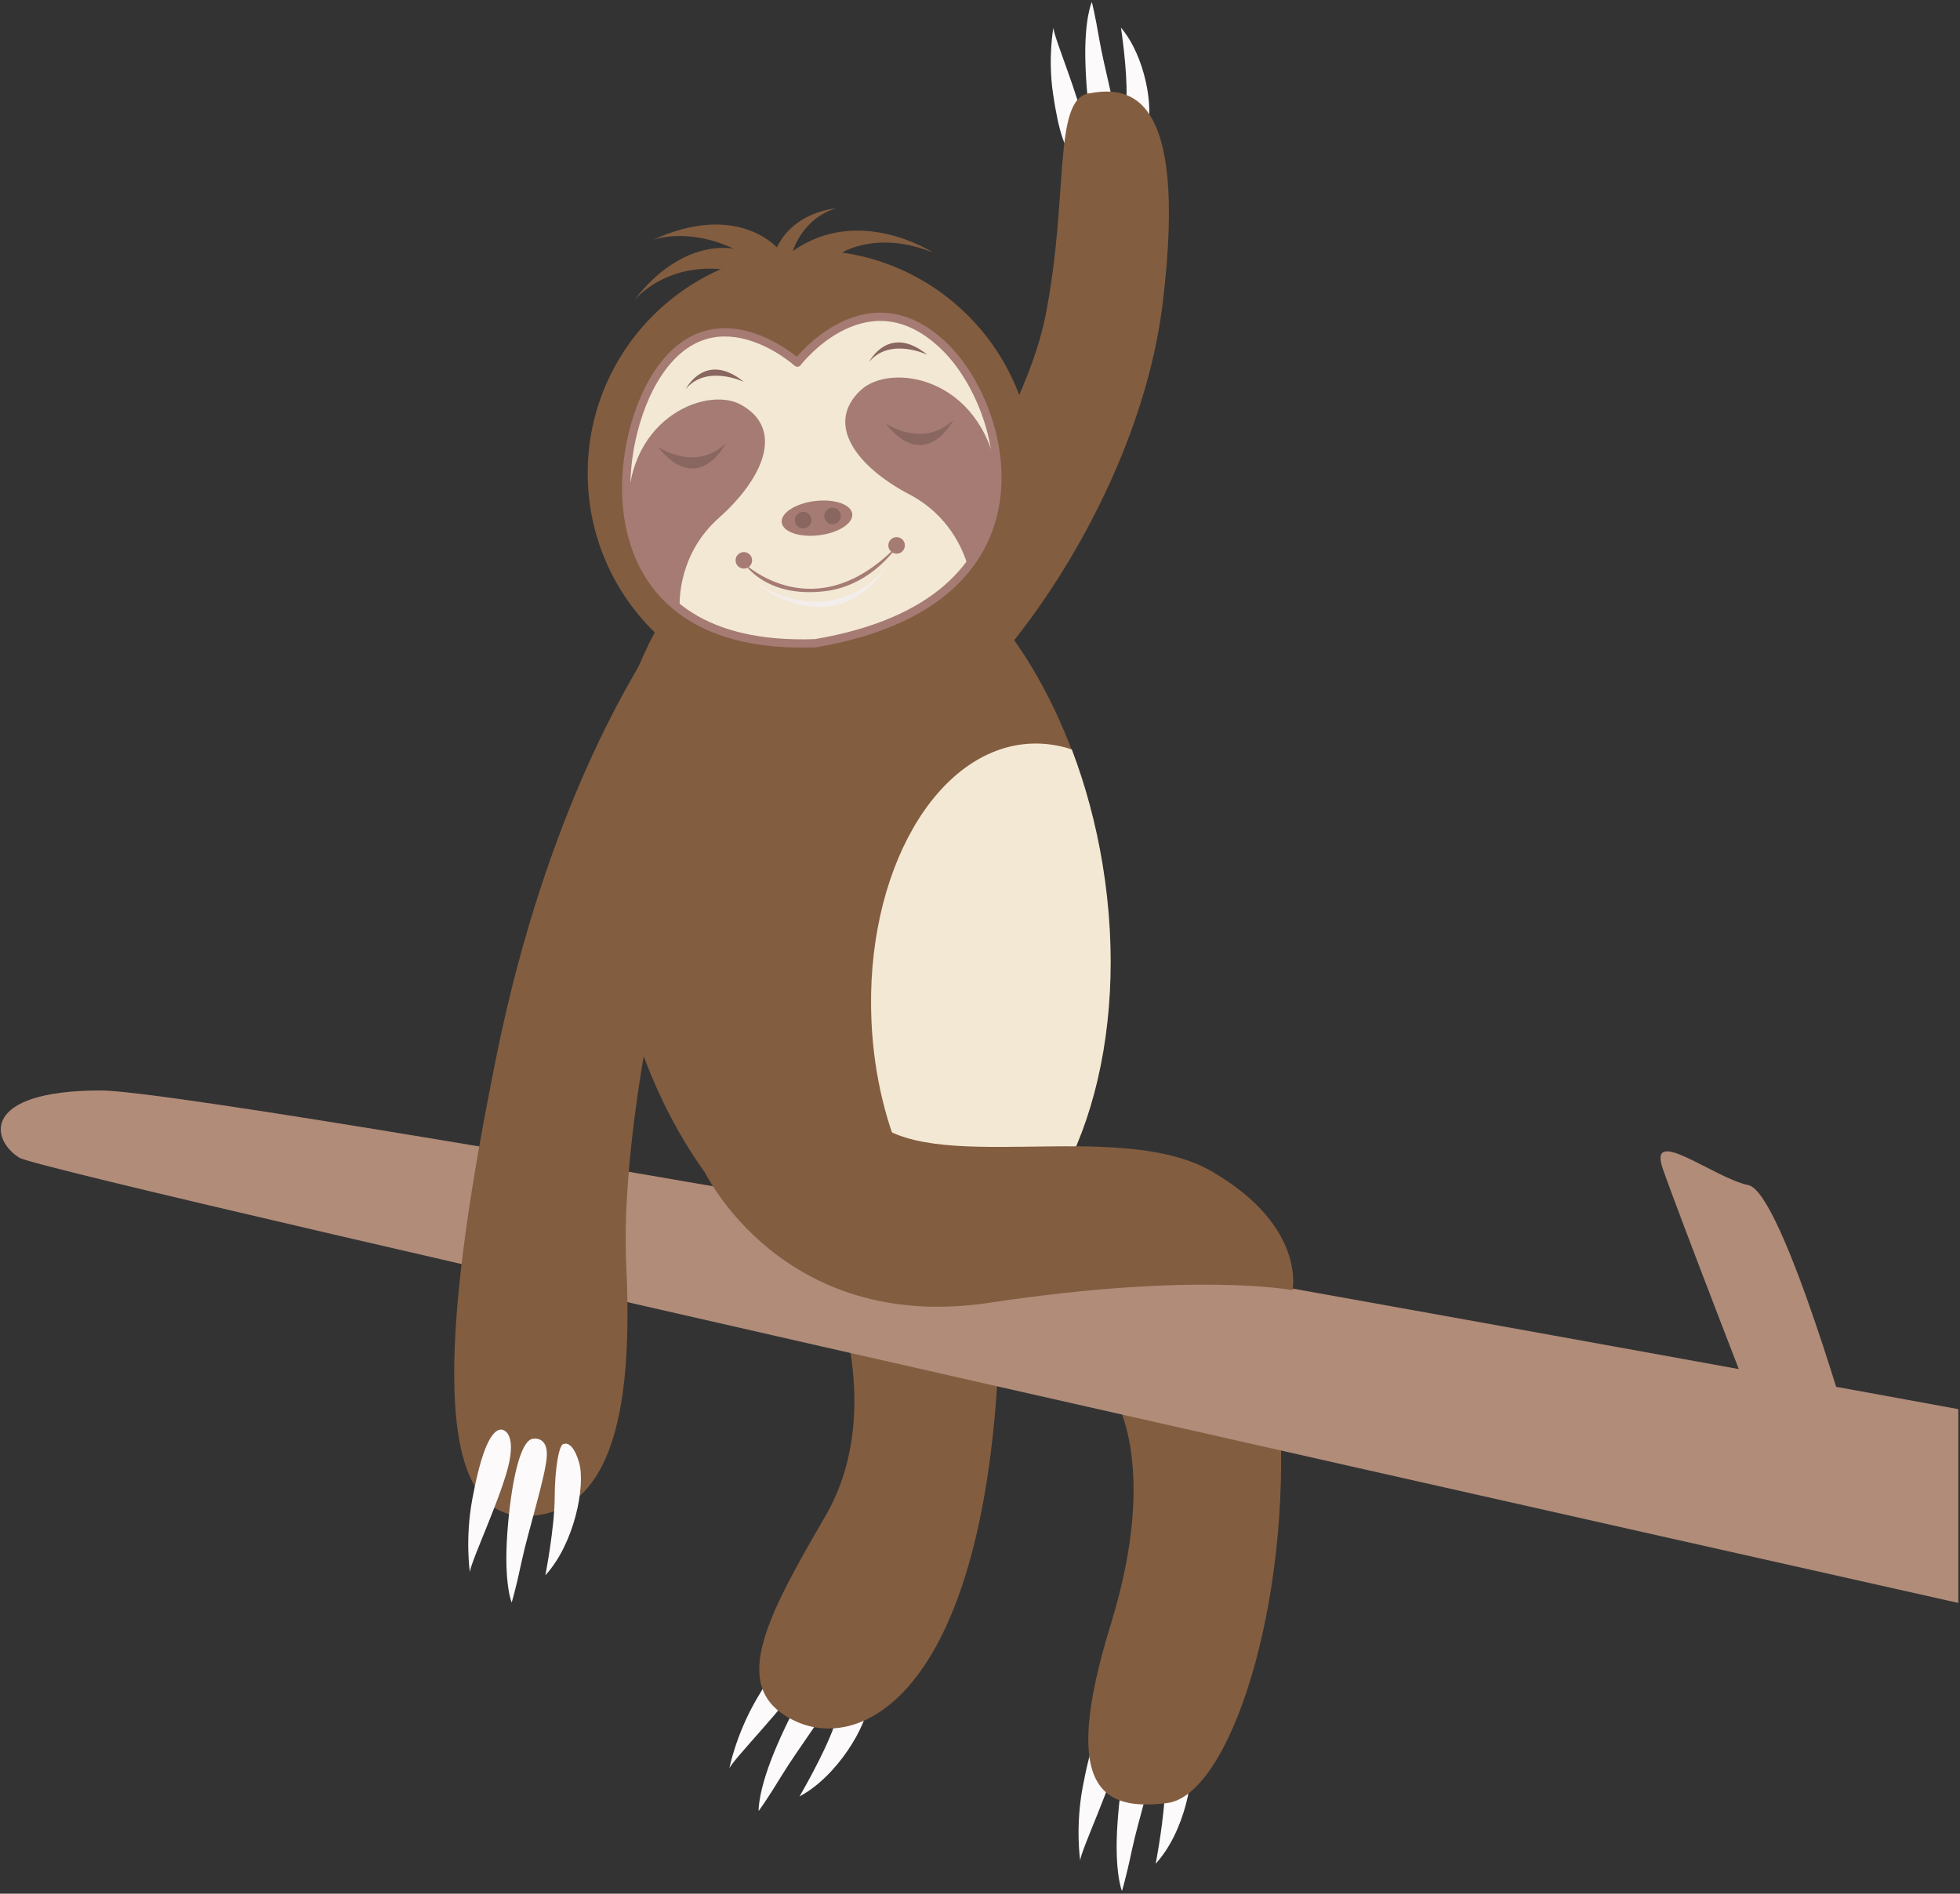 <?xml version="1.0" encoding="UTF-8"?>
<svg width="237px" height="229px" viewBox="0 0 237 229" version="1.1" xmlns="http://www.w3.org/2000/svg" xmlns:xlink="http://www.w3.org/1999/xlink">
    <rect x="0" y="0" width="237" height="229" fill="#333333" stroke="none"/>
    <!-- Generator: Sketch 58 (84663) - https://sketch.com -->
    <title>Group</title>
    <desc>Created with Sketch.</desc>
    <g id="Page-1" stroke="none" stroke-width="1" fill="none" fill-rule="evenodd">
        <g id="Group">
            <g transform="translate(127, 0)" fill="#FCFAFB" fill-rule="nonzero" id="Path">
                <path d="M9.937,17.597 C9.937,17.597 10.859,18.155 11.693,15.662 C12.528,13.171 11.526,6.849 8.543,3.344 C8.543,3.344 9.329,8.474 9.212,11.756 C9.095,15.038 9.469,17.587 9.937,17.597 Z"></path>
                <path d="M6.714,18.044 C6.714,18.044 8.186,18.342 8.18,16.257 C8.174,14.173 6.469,7.958 5.93,4.789 C5.394,1.621 5.021,0.246 5.021,0.246 C5.021,0.246 4.089,2.233 4.246,7.573 C4.4,12.912 5.208,18.059 6.714,18.044 Z"></path>
                <path d="M3.121,18.895 C3.121,18.895 4.692,18.951 4.164,15.508 C3.635,12.066 0.432,4.54 0.374,3.365 C0.374,3.365 -0.309,6.924 0.325,11.292 C0.961,15.663 1.84,18.772 3.121,18.895 Z"></path>
            </g>
            <path d="M97.921,80.685 C97.921,80.685 97.392,89.115 106.398,89.727 C115.405,90.341 137.369,63.127 140.587,36.704 C143.804,10.28 136.02,10.529 131.65,11.296 C127.28,12.061 129.275,23.776 126.424,38.156 C123.576,52.538 108.073,74.799 97.921,80.685 Z" id="Path" fill="#835D40" fill-rule="nonzero"></path>
            <g transform="translate(130, 207)" fill="#FCFAFB" fill-rule="nonzero" id="Path">
                <path d="M11.942,2.505 C11.942,2.505 12.997,1.922 13.818,4.744 C14.639,7.568 13.234,14.588 9.742,18.371 C9.742,18.371 10.852,12.673 10.869,9 C10.885,5.326 11.417,2.494 11.942,2.505 Z"></path>
                <path d="M8.358,1.86 C8.358,1.86 10.019,1.592 9.917,3.922 C9.816,6.25 7.63,13.121 6.887,16.638 C6.145,20.156 5.665,21.675 5.665,21.675 C5.665,21.675 4.713,19.412 5.128,13.452 C5.542,7.49 6.677,1.777 8.358,1.86 Z"></path>
                <path d="M4.383,0.749 C4.383,0.749 6.142,0.756 5.396,4.579 C4.649,8.404 0.731,16.669 0.614,17.981 C0.614,17.981 0.01,13.971 0.917,9.116 C1.824,4.263 2.945,0.826 4.383,0.749 Z"></path>
            </g>
            <g transform="translate(88, 198)" fill="#FCFAFB" fill-rule="nonzero" id="Path">
                <path d="M16.019,5 C16.019,5 17.207,4.801 17.044,7.736 C16.881,10.671 13.226,16.827 8.676,19.236 C8.676,19.236 11.615,14.23 12.85,10.771 C14.085,7.31 15.527,4.815 16.019,5 Z"></path>
                <path d="M12.852,3.201 C12.852,3.201 14.508,3.502 13.638,5.664 C12.771,7.827 8.428,13.582 6.559,16.653 C4.691,19.725 3.734,21 3.734,21 C3.734,21 3.588,18.549 5.957,13.065 C8.326,7.578 11.292,2.565 12.852,3.201 Z"></path>
                <path d="M9.47,0.833 C9.47,0.833 11.127,1.424 9.155,4.784 C7.181,8.142 0.741,14.64 0.196,15.836 C0.196,15.836 0.958,11.854 3.424,7.575 C5.889,3.299 8.087,0.43 9.47,0.833 Z"></path>
            </g>
            <path d="M134.303,168.207 C134.303,168.207 140.528,176.299 134.302,196.466 C128.077,216.634 133.521,218.979 141.117,218.041 C148.714,217.103 156.207,193.917 154.727,170.527 C153.249,147.136 134.303,168.207 134.303,168.207 Z" id="Path" fill="#835D40" fill-rule="nonzero"></path>
            <path d="M100.636,155.272 C100.636,155.272 107.177,170.669 99.805,183.334 C92.432,195.997 87.979,204.44 96.302,208.191 C104.626,211.944 119.107,204.007 120.779,163.653 C120.779,163.653 116.343,143.627 100.636,155.272 Z" id="Path" fill="#835D40" fill-rule="nonzero"></path>
            <g transform="translate(0, 131)" fill="#B18C79" fill-rule="nonzero" id="Path">
                <path d="M236.797,62.839 C236.797,62.839 5.802,11.11 2.359,9.01 C-1.084,6.91 -2.437,0.914 12.088,0.863 C26.612,0.813 236.797,39.404 236.797,39.404 L236.797,62.839 Z"></path>
                <path d="M224.454,44.854 C224.454,44.854 215.549,13.163 211.413,12.315 C207.277,11.467 199.22,4.981 201.054,10.307 C202.887,15.633 213.404,42.712 213.404,42.712 L224.454,44.854 Z"></path>
            </g>
            <ellipse id="Oval" fill="#835D40" fill-rule="nonzero" transform="translate(103.769, 109.362) rotate(-9.376) translate(-103.769, -109.362) " cx="103.769" cy="109.362" rx="29.916" ry="47.032"></ellipse>
            <path d="M133.316,104.482 C132.506,99.571 131.236,94.922 129.602,90.628 C128.005,90.102 126.352,89.85 124.664,89.925 C113.201,90.442 104.565,105.469 105.376,123.492 C105.975,136.814 111.571,148.035 119.077,152.777 C130.651,145.291 136.839,125.813 133.316,104.482 Z" id="Path" fill="#F3E8D3" fill-rule="nonzero"></path>
            <g transform="translate(71, 25)">
                <circle id="Oval" fill="#835D40" fill-rule="nonzero" cx="27.004" cy="32.217" r="26.941"></circle>
                <g transform="translate(4, 13)">
                    <path d="M45.542,21.336 C45.51,21.675 43.318,41.751 27.904,42.936 C12.493,44.118 5.887,33.311 5.887,33.311 L45.542,21.336 Z" id="Path" fill="#835D40" fill-rule="nonzero"></path>
                    <path d="M4.042,7.977 C10.908,-3.66 21.416,5.851 21.416,5.851 C21.416,5.851 30.036,-5.434 39.507,4.205 C47.045,11.878 52.811,34.826 23.596,39.784 C-3.228,40.765 -1.422,17.244 4.042,7.977 Z" id="Path" fill="#F3E8D3" fill-rule="nonzero"></path>
                    <path d="M4.042,7.977 C10.908,-3.66 21.416,5.851 21.416,5.851 C21.416,5.851 30.036,-5.434 39.507,4.205 C47.045,11.878 52.811,34.826 23.596,39.784 C-3.228,40.765 -1.422,17.244 4.042,7.977 Z" id="Path" stroke="#A57B74" stroke-linejoin="round"></path>
                    <path d="M45.602,19.304 C45.687,23.137 44.699,27.071 42.044,30.506 C41.489,28.551 39.787,24.322 34.986,21.801 C28.591,18.444 24.673,13.278 29.097,9.164 C32.665,5.847 43.548,7.472 45.602,19.304 Z" id="Path" fill="#A57B74" fill-rule="nonzero"></path>
                    <path d="M14.596,10.94 C19.882,13.865 17.326,19.824 11.929,24.625 C7.071,28.948 7.129,34.57 7.189,35.649 C3.576,32.872 1.719,28.993 1.036,24.909 C0.075,12.817 10.315,8.572 14.596,10.94 Z" id="Path" fill="#A57B74" fill-rule="nonzero"></path>
                    <path d="M40.285,12.779 C40.285,12.779 36.954,19.329 32.072,13.195 C32.072,13.195 36.583,16.303 40.285,12.779 Z" id="Path" fill="#896660" fill-rule="nonzero"></path>
                    <path d="M12.764,15.619 C12.764,15.619 9.431,22.167 4.546,16.034 C4.546,16.034 9.061,19.142 12.764,15.619 Z" id="Path" fill="#896660" fill-rule="nonzero"></path>
                    <ellipse id="Oval" fill="#F3E8D3" fill-rule="nonzero" transform="translate(23.712, 28.001) rotate(173.021) translate(-23.712, -28.001) " cx="23.712" cy="28.001" rx="11.592" ry="8.425"></ellipse>
                    <path d="M33.639,27.839 C33.639,27.839 30.596,32.785 24.761,33.491 C17.575,34.36 14.99,30.124 14.99,30.124 C14.99,30.124 23.593,38.382 33.639,27.839 Z" id="Path" fill="#A57B74" fill-rule="nonzero"></path>
                    <circle id="Oval" fill="#A57B74" fill-rule="nonzero" cx="33.415" cy="27.955" r="1"></circle>
                    <circle id="Oval" fill="#A57B74" fill-rule="nonzero" cx="14.944" cy="29.761" r="1"></circle>
                    <ellipse id="Oval" fill="#A57B74" fill-rule="nonzero" transform="translate(23.789, 24.659) rotate(173.016) translate(-23.789, -24.659) " cx="23.789" cy="24.659" rx="4.295" ry="2.085"></ellipse>
                    <ellipse id="Oval" fill="#896660" fill-rule="nonzero" transform="translate(25.666, 24.398) rotate(172.952) translate(-25.666, -24.398) " cx="25.666" cy="24.398" rx="1" ry="1"></ellipse>
                    <ellipse id="Oval" fill="#896660" fill-rule="nonzero" transform="translate(22.119, 24.898) rotate(173.016) translate(-22.119, -24.898) " cx="22.119" cy="24.898" rx="1" ry="1"></ellipse>
                    <path d="M32.338,30.338 C32.338,30.338 26.606,38.695 16.275,32.471 C16.275,32.471 25.793,40.334 32.338,30.338 Z" id="Path" fill="#F4EDED" fill-rule="nonzero"></path>
                    <path d="M37.128,4.898 C37.128,4.898 32.624,2.733 30.099,5.758 C30.099,5.758 32.461,1.101 37.128,4.898 Z" id="Path" fill="#896660" fill-rule="nonzero"></path>
                    <path d="M14.952,8.182 C14.952,8.182 10.447,6.016 7.923,9.042 C7.923,9.042 10.283,4.381 14.952,8.182 Z" id="Path" fill="#896660" fill-rule="nonzero"></path>
                </g>
                <path d="M30.839,5.542 C30.839,5.542 35.116,2.819 41.808,5.542 C41.808,5.542 32.888,-0.307 24.872,5.359 C24.872,5.359 26.002,1.406 30.103,0.195 C30.103,0.195 25.071,0.508 22.935,4.919 C22.935,4.919 18.057,-0.658 7.904,4.025 C7.904,4.025 12.056,2.4 17.749,5.096 C17.749,5.096 11.581,3.576 5.612,11.392 C5.612,11.392 9.692,6.235 17.775,7.776 C25.856,9.316 30.839,5.542 30.839,5.542 Z" id="Path" fill="#835D40" fill-rule="nonzero"></path>
            </g>
            <path d="M85.184,141.665 C85.184,141.665 94.511,161.323 119.631,157.54 C144.75,153.758 156.286,156.021 156.286,156.021 C156.286,156.021 157.976,148.304 146.545,141.665 C135.114,135.023 112.139,142.528 105.1,135.023 C98.06,127.52 86.377,133.296 85.184,141.665 Z" id="Path" fill="#835D40" fill-rule="nonzero"></path>
            <path d="M77.444,80.15 C76.951,81.372 66.167,97.502 60.07,127.52 C53.973,157.538 51.322,183.334 63.434,183.334 C75.547,183.334 76.358,166.309 75.718,152.777 C75.078,139.245 79.323,115.374 84.237,102.452 C89.149,89.529 77.444,80.15 77.444,80.15 Z" id="Path" fill="#835D40" fill-rule="nonzero"></path>
            <g transform="translate(56, 172)" fill="#FCFAFB" fill-rule="nonzero" id="Path">
                <path d="M12.145,2.626 C12.145,2.626 13.2,2.043 14.021,4.865 C14.842,7.689 13.436,14.709 9.944,18.492 C9.944,18.492 11.055,12.794 11.071,9.121 C11.088,5.448 11.622,2.615 12.145,2.626 Z"></path>
                <path d="M8.562,1.98 C8.562,1.98 10.223,1.713 10.121,4.042 C10.021,6.372 7.834,13.242 7.091,16.759 C6.35,20.277 5.869,21.796 5.869,21.796 C5.869,21.796 4.918,19.533 5.332,13.573 C5.746,7.612 6.88,1.898 8.562,1.98 Z"></path>
                <path d="M4.586,0.87 C4.586,0.87 6.345,0.876 5.6,4.7 C4.853,8.525 0.934,16.79 0.816,18.101 C0.816,18.101 0.213,14.092 1.119,9.237 C2.026,4.384 3.147,0.948 4.586,0.87 Z"></path>
            </g>
        </g>
    </g>
</svg>